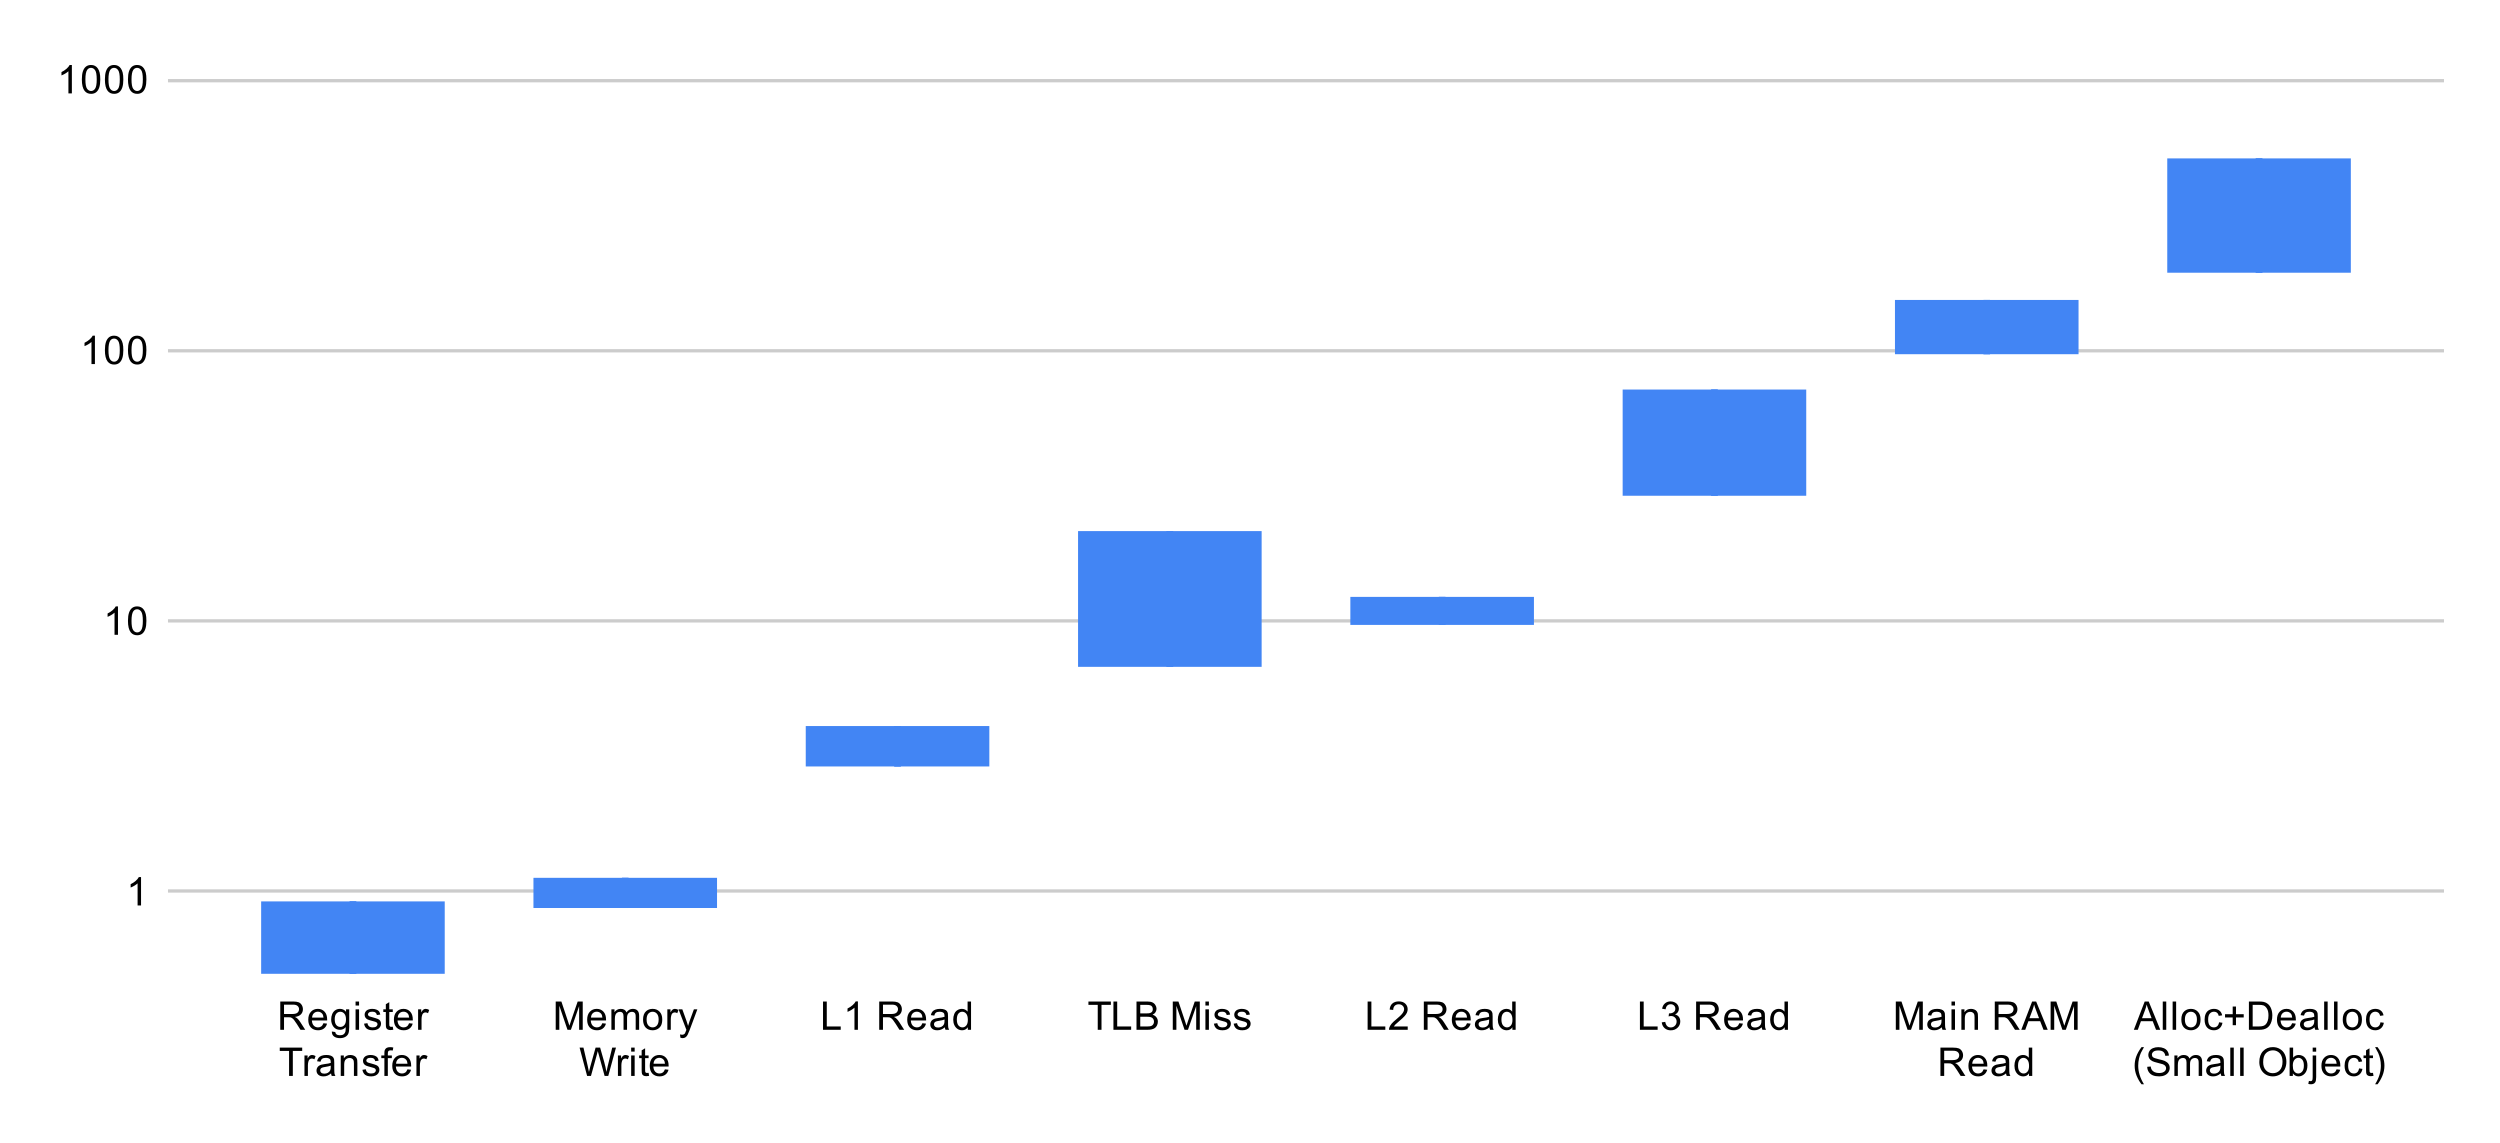 <svg version="1.1" viewBox="0.0 0.0 759.0 347.0" fill="none" stroke="none" stroke-linecap="square" stroke-miterlimit="10" width="759" height="347" xmlns:xlink="http://www.w3.org/1999/xlink" xmlns="http://www.w3.org/2000/svg"><path fill="#ffffff" d="M0 0L759.0 0L759.0 347.0L0 347.0L0 0Z" fill-rule="nonzero"/><path stroke="#cccccc" stroke-width="1.0" stroke-linecap="butt" d="M51.5 270.5L741.5 270.5" fill-rule="nonzero"/><path stroke="#cccccc" stroke-width="1.0" stroke-linecap="butt" d="M51.5 188.5L741.5 188.5" fill-rule="nonzero"/><path stroke="#cccccc" stroke-width="1.0" stroke-linecap="butt" d="M51.5 106.5L741.5 106.5" fill-rule="nonzero"/><path stroke="#cccccc" stroke-width="1.0" stroke-linecap="butt" d="M51.5 24.5L741.5 24.5" fill-rule="nonzero"/><clipPath id="id_0"><path d="M51.35 24.35L741.65 24.35L741.65 295.65L51.35 295.65L51.35 24.35Z" clip-rule="nonzero"/></clipPath><path stroke="#4285f4" stroke-width="2.0" stroke-linecap="butt" clip-path="url(#id_0)" d="M107.153 274.67L107.153 295.65" fill-rule="nonzero"/><path stroke="#4285f4" stroke-width="2.0" stroke-linecap="butt" clip-path="url(#id_0)" d="M107.153 295.65L107.153 274.67" fill-rule="nonzero"/><path fill="#4285f4" clip-path="url(#id_0)" d="M79.285 273.67L135.021 273.67L135.021 296.65L79.285 296.65L79.285 273.67Z" fill-rule="nonzero"/><path stroke="#4285f4" stroke-width="2.0" stroke-linecap="butt" clip-path="url(#id_0)" d="M189.823 267.507L189.823 274.67" fill-rule="nonzero"/><path stroke="#4285f4" stroke-width="2.0" stroke-linecap="butt" clip-path="url(#id_0)" d="M189.823 274.67L189.823 267.507" fill-rule="nonzero"/><path fill="#4285f4" clip-path="url(#id_0)" d="M161.955 266.507L217.691 266.507L217.691 275.67L161.955 275.67L161.955 266.507Z" fill-rule="nonzero"/><path stroke="#4285f4" stroke-width="2.0" stroke-linecap="butt" clip-path="url(#id_0)" d="M272.494 221.428L272.494 231.696" fill-rule="nonzero"/><path stroke="#4285f4" stroke-width="2.0" stroke-linecap="butt" clip-path="url(#id_0)" d="M272.494 231.696L272.494 221.428" fill-rule="nonzero"/><path fill="#4285f4" clip-path="url(#id_0)" d="M244.626 220.428L300.362 220.428L300.362 232.696L244.626 232.696L244.626 220.428Z" fill-rule="nonzero"/><path stroke="#4285f4" stroke-width="2.0" stroke-linecap="butt" clip-path="url(#id_0)" d="M355.165 162.241L355.165 201.454" fill-rule="nonzero"/><path stroke="#4285f4" stroke-width="2.0" stroke-linecap="butt" clip-path="url(#id_0)" d="M355.165 201.454L355.165 162.241" fill-rule="nonzero"/><path fill="#4285f4" clip-path="url(#id_0)" d="M327.297 161.241L383.033 161.241L383.033 202.454L327.297 202.454L327.297 161.241Z" fill-rule="nonzero"/><path stroke="#4285f4" stroke-width="2.0" stroke-linecap="butt" clip-path="url(#id_0)" d="M437.835 182.215L437.835 188.723" fill-rule="nonzero"/><path stroke="#4285f4" stroke-width="2.0" stroke-linecap="butt" clip-path="url(#id_0)" d="M437.835 188.723L437.835 182.215" fill-rule="nonzero"/><path fill="#4285f4" clip-path="url(#id_0)" d="M409.967 181.215L465.703 181.215L465.703 189.723L409.967 189.723L409.967 181.215Z" fill-rule="nonzero"/><path stroke="#4285f4" stroke-width="2.0" stroke-linecap="butt" clip-path="url(#id_0)" d="M520.506 119.267L520.506 149.51" fill-rule="nonzero"/><path stroke="#4285f4" stroke-width="2.0" stroke-linecap="butt" clip-path="url(#id_0)" d="M520.506 149.51L520.506 119.267" fill-rule="nonzero"/><path fill="#4285f4" clip-path="url(#id_0)" d="M492.638 118.267L548.374 118.267L548.374 150.51L492.638 150.51L492.638 118.267Z" fill-rule="nonzero"/><path stroke="#4285f4" stroke-width="2.0" stroke-linecap="butt" clip-path="url(#id_0)" d="M603.177 92.064L603.177 106.536" fill-rule="nonzero"/><path stroke="#4285f4" stroke-width="2.0" stroke-linecap="butt" clip-path="url(#id_0)" d="M603.177 106.536L603.177 92.064" fill-rule="nonzero"/><path fill="#4285f4" clip-path="url(#id_0)" d="M575.309 91.064L631.045 91.064L631.045 107.536L575.309 107.536L575.309 91.064Z" fill-rule="nonzero"/><path stroke="#4285f4" stroke-width="2.0" stroke-linecap="butt" clip-path="url(#id_0)" d="M685.847 49.091L685.847 81.796" fill-rule="nonzero"/><path stroke="#4285f4" stroke-width="2.0" stroke-linecap="butt" clip-path="url(#id_0)" d="M685.847 81.796L685.847 49.091" fill-rule="nonzero"/><path fill="#4285f4" clip-path="url(#id_0)" d="M657.979 48.091L713.715 48.091L713.715 82.796L657.979 82.796L657.979 48.091Z" fill-rule="nonzero"/><path fill="#000000" d="M42.819 274.909L41.772 274.909L41.772 268.191Q41.381 268.55 40.756 268.925Q40.147 269.284 39.663 269.456L39.663 268.441Q40.538 268.019 41.194 267.441Q41.866 266.847 42.147 266.284L42.819 266.284L42.819 274.909Z" fill-rule="nonzero"/><path fill="#000000" d="M35.819 192.723L34.772 192.723L34.772 186.004Q34.381 186.364 33.756 186.739Q33.147 187.098 32.663 187.27L32.663 186.254Q33.538 185.832 34.194 185.254Q34.866 184.66 35.147 184.098L35.819 184.098L35.819 192.723ZM38.85 188.489Q38.85 186.957 39.163 186.035Q39.475 185.098 40.084 184.598Q40.709 184.098 41.647 184.098Q42.334 184.098 42.85 184.379Q43.381 184.66 43.725 185.192Q44.069 185.707 44.256 186.457Q44.444 187.207 44.444 188.489Q44.444 190.004 44.131 190.926Q43.834 191.848 43.209 192.364Q42.6 192.864 41.647 192.864Q40.413 192.864 39.694 191.973Q38.85 190.91 38.85 188.489ZM39.928 188.489Q39.928 190.598 40.428 191.301Q40.928 192.004 41.647 192.004Q42.381 192.004 42.866 191.301Q43.366 190.598 43.366 188.489Q43.366 186.364 42.866 185.676Q42.381 184.973 41.631 184.973Q40.913 184.973 40.475 185.582Q39.928 186.364 39.928 188.489Z" fill-rule="nonzero"/><path fill="#000000" d="M28.819 110.536L27.772 110.536L27.772 103.818Q27.381 104.177 26.756 104.552Q26.147 104.911 25.663 105.083L25.663 104.068Q26.538 103.646 27.194 103.068Q27.866 102.474 28.147 101.911L28.819 101.911L28.819 110.536ZM31.85 106.302Q31.85 104.771 32.163 103.849Q32.475 102.911 33.084 102.411Q33.709 101.911 34.647 101.911Q35.334 101.911 35.85 102.193Q36.381 102.474 36.725 103.005Q37.069 103.521 37.256 104.271Q37.444 105.021 37.444 106.302Q37.444 107.818 37.131 108.74Q36.834 109.661 36.209 110.177Q35.6 110.677 34.647 110.677Q33.413 110.677 32.694 109.786Q31.85 108.724 31.85 106.302ZM32.928 106.302Q32.928 108.411 33.428 109.115Q33.928 109.818 34.647 109.818Q35.381 109.818 35.866 109.115Q36.366 108.411 36.366 106.302Q36.366 104.177 35.866 103.49Q35.381 102.786 34.631 102.786Q33.913 102.786 33.475 103.396Q32.928 104.177 32.928 106.302ZM38.85 106.302Q38.85 104.771 39.163 103.849Q39.475 102.911 40.084 102.411Q40.709 101.911 41.647 101.911Q42.334 101.911 42.85 102.193Q43.381 102.474 43.725 103.005Q44.069 103.521 44.256 104.271Q44.444 105.021 44.444 106.302Q44.444 107.818 44.131 108.74Q43.834 109.661 43.209 110.177Q42.6 110.677 41.647 110.677Q40.413 110.677 39.694 109.786Q38.85 108.724 38.85 106.302ZM39.928 106.302Q39.928 108.411 40.428 109.115Q40.928 109.818 41.647 109.818Q42.381 109.818 42.866 109.115Q43.366 108.411 43.366 106.302Q43.366 104.177 42.866 103.49Q42.381 102.786 41.631 102.786Q40.913 102.786 40.475 103.396Q39.928 104.177 39.928 106.302Z" fill-rule="nonzero"/><path fill="#000000" d="M21.819 28.35L20.772 28.35L20.772 21.631Q20.381 21.991 19.756 22.366Q19.147 22.725 18.663 22.897L18.663 21.881Q19.538 21.459 20.194 20.881Q20.866 20.288 21.147 19.725L21.819 19.725L21.819 28.35ZM24.85 24.116Q24.85 22.584 25.163 21.663Q25.475 20.725 26.084 20.225Q26.709 19.725 27.647 19.725Q28.334 19.725 28.85 20.006Q29.381 20.288 29.725 20.819Q30.069 21.334 30.256 22.084Q30.444 22.834 30.444 24.116Q30.444 25.631 30.131 26.553Q29.834 27.475 29.209 27.991Q28.6 28.491 27.647 28.491Q26.413 28.491 25.694 27.6Q24.85 26.538 24.85 24.116ZM25.928 24.116Q25.928 26.225 26.428 26.928Q26.928 27.631 27.647 27.631Q28.381 27.631 28.866 26.928Q29.366 26.225 29.366 24.116Q29.366 21.991 28.866 21.303Q28.381 20.6 27.631 20.6Q26.913 20.6 26.475 21.209Q25.928 21.991 25.928 24.116ZM31.85 24.116Q31.85 22.584 32.163 21.663Q32.475 20.725 33.084 20.225Q33.709 19.725 34.647 19.725Q35.334 19.725 35.85 20.006Q36.381 20.288 36.725 20.819Q37.069 21.334 37.256 22.084Q37.444 22.834 37.444 24.116Q37.444 25.631 37.131 26.553Q36.834 27.475 36.209 27.991Q35.6 28.491 34.647 28.491Q33.413 28.491 32.694 27.6Q31.85 26.538 31.85 24.116ZM32.928 24.116Q32.928 26.225 33.428 26.928Q33.928 27.631 34.647 27.631Q35.381 27.631 35.866 26.928Q36.366 26.225 36.366 24.116Q36.366 21.991 35.866 21.303Q35.381 20.6 34.631 20.6Q33.913 20.6 33.475 21.209Q32.928 21.991 32.928 24.116ZM38.85 24.116Q38.85 22.584 39.163 21.663Q39.475 20.725 40.084 20.225Q40.709 19.725 41.647 19.725Q42.334 19.725 42.85 20.006Q43.381 20.288 43.725 20.819Q44.069 21.334 44.256 22.084Q44.444 22.834 44.444 24.116Q44.444 25.631 44.131 26.553Q43.834 27.475 43.209 27.991Q42.6 28.491 41.647 28.491Q40.413 28.491 39.694 27.6Q38.85 26.538 38.85 24.116ZM39.928 24.116Q39.928 26.225 40.428 26.928Q40.928 27.631 41.647 27.631Q42.381 27.631 42.866 26.928Q43.366 26.225 43.366 24.116Q43.366 21.991 42.866 21.303Q42.381 20.6 41.631 20.6Q40.913 20.6 40.475 21.209Q39.928 21.991 39.928 24.116Z" fill-rule="nonzero"/><path fill="#000000" d="M85.09 312.65L85.09 304.056L88.903 304.056Q90.059 304.056 90.653 304.291Q91.246 304.525 91.606 305.119Q91.965 305.697 91.965 306.4Q91.965 307.322 91.371 307.947Q90.778 308.572 89.543 308.744Q89.996 308.962 90.231 309.166Q90.731 309.619 91.168 310.306L92.668 312.65L91.231 312.65L90.106 310.869Q89.606 310.087 89.278 309.681Q88.965 309.275 88.7 309.119Q88.45 308.947 88.184 308.869Q87.996 308.837 87.559 308.837L86.231 308.837L86.231 312.65L85.09 312.65ZM86.231 307.853L88.684 307.853Q89.45 307.853 89.887 307.697Q90.34 307.525 90.559 307.181Q90.793 306.822 90.793 306.4Q90.793 305.791 90.34 305.4Q89.903 305.009 88.95 305.009L86.231 305.009L86.231 307.853ZM98.2 310.65L99.293 310.775Q99.043 311.728 98.34 312.259Q97.637 312.791 96.559 312.791Q95.2 312.791 94.387 311.947Q93.59 311.103 93.59 309.587Q93.59 308.025 94.403 307.166Q95.215 306.291 96.496 306.291Q97.746 306.291 98.528 307.134Q99.325 307.978 99.325 309.525Q99.325 309.619 99.325 309.806L94.684 309.806Q94.746 310.837 95.262 311.384Q95.778 311.916 96.559 311.916Q97.137 311.916 97.543 311.619Q97.965 311.306 98.2 310.65ZM94.746 308.947L98.215 308.947Q98.153 308.15 97.825 307.759Q97.309 307.15 96.512 307.15Q95.778 307.15 95.278 307.634Q94.793 308.119 94.746 308.947ZM100.746 313.166L101.778 313.322Q101.84 313.791 102.137 314.009Q102.528 314.306 103.2 314.306Q103.934 314.306 104.325 314.009Q104.731 313.712 104.871 313.197Q104.965 312.869 104.95 311.837Q104.262 312.65 103.231 312.65Q101.95 312.65 101.246 311.728Q100.543 310.791 100.543 309.509Q100.543 308.619 100.856 307.869Q101.184 307.103 101.793 306.697Q102.403 306.291 103.231 306.291Q104.34 306.291 105.059 307.181L105.059 306.431L106.028 306.431L106.028 311.806Q106.028 313.259 105.731 313.869Q105.434 314.478 104.793 314.822Q104.153 315.181 103.215 315.181Q102.106 315.181 101.418 314.681Q100.731 314.181 100.746 313.166ZM101.621 309.431Q101.621 310.65 102.106 311.212Q102.59 311.775 103.325 311.775Q104.059 311.775 104.543 311.212Q105.043 310.65 105.043 309.462Q105.043 308.322 104.528 307.744Q104.028 307.166 103.309 307.166Q102.606 307.166 102.106 307.744Q101.621 308.306 101.621 309.431ZM107.95 305.275L107.95 304.056L109.012 304.056L109.012 305.275L107.95 305.275ZM107.95 312.65L107.95 306.431L109.012 306.431L109.012 312.65L107.95 312.65ZM110.528 310.791L111.559 310.634Q111.653 311.259 112.043 311.587Q112.45 311.916 113.184 311.916Q113.903 311.916 114.246 311.634Q114.606 311.337 114.606 310.931Q114.606 310.572 114.293 310.369Q114.075 310.228 113.215 310.009Q112.059 309.712 111.606 309.509Q111.168 309.291 110.934 308.916Q110.7 308.541 110.7 308.072Q110.7 307.666 110.887 307.306Q111.075 306.947 111.403 306.712Q111.653 306.541 112.075 306.416Q112.496 306.291 112.996 306.291Q113.715 306.291 114.262 306.509Q114.825 306.712 115.09 307.072Q115.356 307.431 115.45 308.025L114.418 308.166Q114.356 307.697 114.012 307.431Q113.684 307.15 113.059 307.15Q112.34 307.15 112.028 307.4Q111.715 307.634 111.715 307.962Q111.715 308.166 111.84 308.322Q111.981 308.494 112.246 308.603Q112.403 308.666 113.184 308.869Q114.309 309.181 114.746 309.369Q115.184 309.556 115.434 309.916Q115.684 310.275 115.684 310.822Q115.684 311.353 115.371 311.822Q115.075 312.275 114.496 312.541Q113.918 312.791 113.184 312.791Q111.965 312.791 111.325 312.291Q110.7 311.775 110.528 310.791ZM119.246 311.712L119.403 312.634Q118.95 312.728 118.606 312.728Q118.028 312.728 117.715 312.556Q117.403 312.369 117.262 312.072Q117.137 311.775 117.137 310.822L117.137 307.244L116.371 307.244L116.371 306.431L117.137 306.431L117.137 304.884L118.184 304.259L118.184 306.431L119.246 306.431L119.246 307.244L118.184 307.244L118.184 310.884Q118.184 311.337 118.231 311.462Q118.293 311.587 118.418 311.666Q118.543 311.744 118.778 311.744Q118.965 311.744 119.246 311.712ZM124.2 310.65L125.293 310.775Q125.043 311.728 124.34 312.259Q123.637 312.791 122.559 312.791Q121.2 312.791 120.387 311.947Q119.59 311.103 119.59 309.587Q119.59 308.025 120.403 307.166Q121.215 306.291 122.496 306.291Q123.746 306.291 124.528 307.134Q125.325 307.978 125.325 309.525Q125.325 309.619 125.325 309.806L120.684 309.806Q120.746 310.837 121.262 311.384Q121.778 311.916 122.559 311.916Q123.137 311.916 123.543 311.619Q123.965 311.306 124.2 310.65ZM120.746 308.947L124.215 308.947Q124.153 308.15 123.825 307.759Q123.309 307.15 122.512 307.15Q121.778 307.15 121.278 307.634Q120.793 308.119 120.746 308.947ZM126.934 312.65L126.934 306.431L127.887 306.431L127.887 307.369Q128.246 306.712 128.543 306.509Q128.856 306.291 129.231 306.291Q129.762 306.291 130.309 306.619L129.95 307.603Q129.559 307.369 129.184 307.369Q128.825 307.369 128.543 307.587Q128.278 307.791 128.168 308.166Q127.981 308.728 127.981 309.384L127.981 312.65L126.934 312.65Z" fill-rule="nonzero"/><path fill="#000000" d="M87.762 326.65L87.762 319.072L84.934 319.072L84.934 318.056L91.746 318.056L91.746 319.072L88.903 319.072L88.903 326.65L87.762 326.65ZM92.434 326.65L92.434 320.431L93.387 320.431L93.387 321.369Q93.746 320.712 94.043 320.509Q94.356 320.291 94.731 320.291Q95.262 320.291 95.809 320.619L95.45 321.603Q95.059 321.369 94.684 321.369Q94.325 321.369 94.043 321.587Q93.778 321.791 93.668 322.166Q93.481 322.728 93.481 323.384L93.481 326.65L92.434 326.65ZM100.512 325.884Q99.918 326.384 99.371 326.587Q98.84 326.791 98.215 326.791Q97.184 326.791 96.637 326.291Q96.09 325.791 96.09 325.009Q96.09 324.556 96.293 324.181Q96.496 323.791 96.84 323.572Q97.184 323.337 97.606 323.228Q97.903 323.134 98.543 323.056Q99.809 322.916 100.418 322.697Q100.418 322.478 100.418 322.431Q100.418 321.775 100.121 321.509Q99.715 321.166 98.918 321.166Q98.184 321.166 97.825 321.431Q97.465 321.681 97.293 322.337L96.262 322.197Q96.403 321.541 96.731 321.134Q97.059 320.728 97.668 320.509Q98.278 320.291 99.075 320.291Q99.871 320.291 100.371 320.478Q100.871 320.666 101.106 320.947Q101.34 321.228 101.434 321.666Q101.481 321.931 101.481 322.634L101.481 324.041Q101.481 325.509 101.543 325.9Q101.621 326.291 101.825 326.65L100.715 326.65Q100.559 326.322 100.512 325.884ZM100.418 323.525Q99.84 323.759 98.7 323.931Q98.043 324.025 97.778 324.15Q97.512 324.259 97.356 324.478Q97.215 324.697 97.215 324.978Q97.215 325.4 97.528 325.681Q97.856 325.962 98.465 325.962Q99.075 325.962 99.543 325.697Q100.028 325.431 100.246 324.962Q100.418 324.603 100.418 323.916L100.418 323.525ZM103.45 326.65L103.45 320.431L104.387 320.431L104.387 321.306Q105.075 320.291 106.371 320.291Q106.934 320.291 107.403 320.494Q107.887 320.697 108.121 321.025Q108.356 321.353 108.45 321.791Q108.496 322.087 108.496 322.822L108.496 326.65L107.45 326.65L107.45 322.869Q107.45 322.212 107.325 321.9Q107.2 321.587 106.887 321.4Q106.575 321.197 106.153 321.197Q105.481 321.197 104.981 321.634Q104.496 322.056 104.496 323.244L104.496 326.65L103.45 326.65ZM110.028 324.791L111.059 324.634Q111.153 325.259 111.543 325.587Q111.95 325.916 112.684 325.916Q113.403 325.916 113.746 325.634Q114.106 325.337 114.106 324.931Q114.106 324.572 113.793 324.369Q113.575 324.228 112.715 324.009Q111.559 323.712 111.106 323.509Q110.668 323.291 110.434 322.916Q110.2 322.541 110.2 322.072Q110.2 321.666 110.387 321.306Q110.575 320.947 110.903 320.712Q111.153 320.541 111.575 320.416Q111.996 320.291 112.496 320.291Q113.215 320.291 113.762 320.509Q114.325 320.712 114.59 321.072Q114.856 321.431 114.95 322.025L113.918 322.166Q113.856 321.697 113.512 321.431Q113.184 321.15 112.559 321.15Q111.84 321.15 111.528 321.4Q111.215 321.634 111.215 321.962Q111.215 322.166 111.34 322.322Q111.481 322.494 111.746 322.603Q111.903 322.666 112.684 322.869Q113.809 323.181 114.246 323.369Q114.684 323.556 114.934 323.916Q115.184 324.275 115.184 324.822Q115.184 325.353 114.871 325.822Q114.575 326.275 113.996 326.541Q113.418 326.791 112.684 326.791Q111.465 326.791 110.825 326.291Q110.2 325.775 110.028 324.791ZM116.7 326.65L116.7 321.244L115.762 321.244L115.762 320.431L116.7 320.431L116.7 319.759Q116.7 319.134 116.809 318.837Q116.965 318.416 117.34 318.166Q117.731 317.916 118.418 317.916Q118.871 317.916 119.403 318.025L119.246 318.931Q118.918 318.884 118.621 318.884Q118.137 318.884 117.934 319.087Q117.746 319.291 117.746 319.853L117.746 320.431L118.965 320.431L118.965 321.244L117.746 321.244L117.746 326.65L116.7 326.65ZM123.7 324.65L124.793 324.775Q124.543 325.728 123.84 326.259Q123.137 326.791 122.059 326.791Q120.7 326.791 119.887 325.947Q119.09 325.103 119.09 323.587Q119.09 322.025 119.903 321.166Q120.715 320.291 121.996 320.291Q123.246 320.291 124.028 321.134Q124.825 321.978 124.825 323.525Q124.825 323.619 124.825 323.806L120.184 323.806Q120.246 324.837 120.762 325.384Q121.278 325.916 122.059 325.916Q122.637 325.916 123.043 325.619Q123.465 325.306 123.7 324.65ZM120.246 322.947L123.715 322.947Q123.653 322.15 123.325 321.759Q122.809 321.15 122.012 321.15Q121.278 321.15 120.778 321.634Q120.293 322.119 120.246 322.947ZM126.434 326.65L126.434 320.431L127.387 320.431L127.387 321.369Q127.746 320.712 128.043 320.509Q128.356 320.291 128.731 320.291Q129.262 320.291 129.809 320.619L129.45 321.603Q129.059 321.369 128.684 321.369Q128.325 321.369 128.043 321.587Q127.778 321.791 127.668 322.166Q127.481 322.728 127.481 323.384L127.481 326.65L126.434 326.65Z" fill-rule="nonzero"/><path fill="#000000" d="M168.714 312.65L168.714 304.056L170.433 304.056L172.464 310.134Q172.745 310.994 172.87 311.416Q173.011 310.947 173.323 310.041L175.386 304.056L176.917 304.056L176.917 312.65L175.823 312.65L175.823 305.462L173.323 312.65L172.292 312.65L169.808 305.337L169.808 312.65L168.714 312.65ZM182.87 310.65L183.964 310.775Q183.714 311.728 183.011 312.259Q182.308 312.791 181.23 312.791Q179.87 312.791 179.058 311.947Q178.261 311.103 178.261 309.587Q178.261 308.025 179.073 307.166Q179.886 306.291 181.167 306.291Q182.417 306.291 183.198 307.134Q183.995 307.978 183.995 309.525Q183.995 309.619 183.995 309.806L179.355 309.806Q179.417 310.837 179.933 311.384Q180.448 311.916 181.23 311.916Q181.808 311.916 182.214 311.619Q182.636 311.306 182.87 310.65ZM179.417 308.947L182.886 308.947Q182.823 308.15 182.495 307.759Q181.98 307.15 181.183 307.15Q180.448 307.15 179.948 307.634Q179.464 308.119 179.417 308.947ZM185.62 312.65L185.62 306.431L186.558 306.431L186.558 307.306Q186.855 306.837 187.339 306.572Q187.823 306.291 188.448 306.291Q189.136 306.291 189.573 306.572Q190.026 306.853 190.198 307.369Q190.948 306.291 192.12 306.291Q193.058 306.291 193.542 306.806Q194.042 307.306 194.042 308.384L194.042 312.65L192.995 312.65L192.995 308.728Q192.995 308.103 192.886 307.822Q192.792 307.541 192.526 307.369Q192.261 307.197 191.886 307.197Q191.23 307.197 190.792 307.634Q190.37 308.072 190.37 309.041L190.37 312.65L189.308 312.65L189.308 308.603Q189.308 307.9 189.042 307.556Q188.792 307.197 188.214 307.197Q187.761 307.197 187.386 307.431Q187.011 307.666 186.839 308.119Q186.667 308.572 186.667 309.416L186.667 312.65L185.62 312.65ZM195.23 309.541Q195.23 307.806 196.183 306.978Q196.98 306.291 198.136 306.291Q199.417 306.291 200.23 307.134Q201.058 307.962 201.058 309.447Q201.058 310.65 200.698 311.337Q200.339 312.025 199.636 312.416Q198.948 312.791 198.136 312.791Q196.839 312.791 196.026 311.962Q195.23 311.119 195.23 309.541ZM196.308 309.541Q196.308 310.728 196.823 311.322Q197.355 311.916 198.136 311.916Q198.933 311.916 199.448 311.322Q199.964 310.728 199.964 309.509Q199.964 308.353 199.433 307.759Q198.917 307.166 198.136 307.166Q197.355 307.166 196.823 307.759Q196.308 308.337 196.308 309.541ZM202.605 312.65L202.605 306.431L203.558 306.431L203.558 307.369Q203.917 306.712 204.214 306.509Q204.526 306.291 204.901 306.291Q205.433 306.291 205.98 306.619L205.62 307.603Q205.23 307.369 204.855 307.369Q204.495 307.369 204.214 307.587Q203.948 307.791 203.839 308.166Q203.651 308.728 203.651 309.384L203.651 312.65L202.605 312.65ZM206.573 315.041L206.448 314.056Q206.792 314.15 207.058 314.15Q207.401 314.15 207.605 314.025Q207.823 313.916 207.964 313.712Q208.058 313.541 208.292 312.916Q208.308 312.837 208.386 312.666L206.011 306.431L207.151 306.431L208.448 310.025Q208.698 310.712 208.901 311.478Q209.089 310.744 209.339 310.056L210.667 306.431L211.714 306.431L209.355 312.759Q208.964 313.775 208.761 314.166Q208.48 314.697 208.105 314.931Q207.745 315.181 207.245 315.181Q206.948 315.181 206.573 315.041Z" fill-rule="nonzero"/><path fill="#000000" d="M178.245 326.65L175.964 318.056L177.136 318.056L178.448 323.697Q178.651 324.572 178.808 325.447Q179.136 324.072 179.198 323.853L180.823 318.056L182.198 318.056L183.433 322.4Q183.886 324.025 184.105 325.447Q184.261 324.634 184.526 323.572L185.87 318.056L187.011 318.056L184.667 326.65L183.558 326.65L181.761 320.103Q181.526 319.291 181.48 319.103Q181.355 319.681 181.23 320.103L179.417 326.65L178.245 326.65ZM187.605 326.65L187.605 320.431L188.558 320.431L188.558 321.369Q188.917 320.712 189.214 320.509Q189.526 320.291 189.901 320.291Q190.433 320.291 190.98 320.619L190.62 321.603Q190.23 321.369 189.855 321.369Q189.495 321.369 189.214 321.587Q188.948 321.791 188.839 322.166Q188.651 322.728 188.651 323.384L188.651 326.65L187.605 326.65ZM191.62 319.275L191.62 318.056L192.683 318.056L192.683 319.275L191.62 319.275ZM191.62 326.65L191.62 320.431L192.683 320.431L192.683 326.65L191.62 326.65ZM196.917 325.712L197.073 326.634Q196.62 326.728 196.276 326.728Q195.698 326.728 195.386 326.556Q195.073 326.369 194.933 326.072Q194.808 325.775 194.808 324.822L194.808 321.244L194.042 321.244L194.042 320.431L194.808 320.431L194.808 318.884L195.855 318.259L195.855 320.431L196.917 320.431L196.917 321.244L195.855 321.244L195.855 324.884Q195.855 325.337 195.901 325.462Q195.964 325.587 196.089 325.666Q196.214 325.744 196.448 325.744Q196.636 325.744 196.917 325.712ZM201.87 324.65L202.964 324.775Q202.714 325.728 202.011 326.259Q201.308 326.791 200.23 326.791Q198.87 326.791 198.058 325.947Q197.261 325.103 197.261 323.587Q197.261 322.025 198.073 321.166Q198.886 320.291 200.167 320.291Q201.417 320.291 202.198 321.134Q202.995 321.978 202.995 323.525Q202.995 323.619 202.995 323.806L198.355 323.806Q198.417 324.837 198.933 325.384Q199.448 325.916 200.23 325.916Q200.808 325.916 201.214 325.619Q201.636 325.306 201.87 324.65ZM198.417 322.947L201.886 322.947Q201.823 322.15 201.495 321.759Q200.98 321.15 200.183 321.15Q199.448 321.15 198.948 321.634Q198.464 322.119 198.417 322.947Z" fill-rule="nonzero"/><path fill="#000000" d="M249.869 312.65L249.869 304.056L251.01 304.056L251.01 311.634L255.244 311.634L255.244 312.65L249.869 312.65ZM260.463 312.65L259.416 312.65L259.416 305.931Q259.025 306.291 258.4 306.666Q257.791 307.025 257.307 307.197L257.307 306.181Q258.182 305.759 258.838 305.181Q259.51 304.587 259.791 304.025L260.463 304.025L260.463 312.65ZM266.932 312.65L266.932 304.056L270.744 304.056Q271.9 304.056 272.494 304.291Q273.088 304.525 273.447 305.119Q273.807 305.697 273.807 306.4Q273.807 307.322 273.213 307.947Q272.619 308.572 271.385 308.744Q271.838 308.962 272.072 309.166Q272.572 309.619 273.01 310.306L274.51 312.65L273.072 312.65L271.947 310.869Q271.447 310.087 271.119 309.681Q270.807 309.275 270.541 309.119Q270.291 308.947 270.025 308.869Q269.838 308.837 269.4 308.837L268.072 308.837L268.072 312.65L266.932 312.65ZM268.072 307.853L270.525 307.853Q271.291 307.853 271.728 307.697Q272.182 307.525 272.4 307.181Q272.635 306.822 272.635 306.4Q272.635 305.791 272.182 305.4Q271.744 305.009 270.791 305.009L268.072 305.009L268.072 307.853ZM280.041 310.65L281.135 310.775Q280.885 311.728 280.182 312.259Q279.478 312.791 278.4 312.791Q277.041 312.791 276.228 311.947Q275.432 311.103 275.432 309.587Q275.432 308.025 276.244 307.166Q277.057 306.291 278.338 306.291Q279.588 306.291 280.369 307.134Q281.166 307.978 281.166 309.525Q281.166 309.619 281.166 309.806L276.525 309.806Q276.588 310.837 277.103 311.384Q277.619 311.916 278.4 311.916Q278.978 311.916 279.385 311.619Q279.807 311.306 280.041 310.65ZM276.588 308.947L280.057 308.947Q279.994 308.15 279.666 307.759Q279.15 307.15 278.353 307.15Q277.619 307.15 277.119 307.634Q276.635 308.119 276.588 308.947ZM286.853 311.884Q286.26 312.384 285.713 312.587Q285.182 312.791 284.557 312.791Q283.525 312.791 282.978 312.291Q282.432 311.791 282.432 311.009Q282.432 310.556 282.635 310.181Q282.838 309.791 283.182 309.572Q283.525 309.337 283.947 309.228Q284.244 309.134 284.885 309.056Q286.15 308.916 286.76 308.697Q286.76 308.478 286.76 308.431Q286.76 307.775 286.463 307.509Q286.057 307.166 285.26 307.166Q284.525 307.166 284.166 307.431Q283.807 307.681 283.635 308.337L282.603 308.197Q282.744 307.541 283.072 307.134Q283.4 306.728 284.01 306.509Q284.619 306.291 285.416 306.291Q286.213 306.291 286.713 306.478Q287.213 306.666 287.447 306.947Q287.682 307.228 287.775 307.666Q287.822 307.931 287.822 308.634L287.822 310.041Q287.822 311.509 287.885 311.9Q287.963 312.291 288.166 312.65L287.057 312.65Q286.9 312.322 286.853 311.884ZM286.76 309.525Q286.182 309.759 285.041 309.931Q284.385 310.025 284.119 310.15Q283.853 310.259 283.697 310.478Q283.557 310.697 283.557 310.978Q283.557 311.4 283.869 311.681Q284.197 311.962 284.807 311.962Q285.416 311.962 285.885 311.697Q286.369 311.431 286.588 310.962Q286.76 310.603 286.76 309.916L286.76 309.525ZM293.822 312.65L293.822 311.869Q293.228 312.791 292.088 312.791Q291.338 312.791 290.713 312.384Q290.088 311.962 289.744 311.228Q289.4 310.494 289.4 309.541Q289.4 308.619 289.713 307.853Q290.025 307.087 290.65 306.697Q291.275 306.291 292.041 306.291Q292.603 306.291 293.041 306.525Q293.478 306.759 293.76 307.134L293.76 304.056L294.807 304.056L294.807 312.65L293.822 312.65ZM290.494 309.541Q290.494 310.744 290.994 311.337Q291.494 311.916 292.182 311.916Q292.869 311.916 293.353 311.353Q293.838 310.791 293.838 309.634Q293.838 308.353 293.338 307.759Q292.853 307.166 292.135 307.166Q291.432 307.166 290.963 307.744Q290.494 308.306 290.494 309.541Z" fill-rule="nonzero"/><path fill="#000000" d="M333.274 312.65L333.274 305.072L330.446 305.072L330.446 304.056L337.258 304.056L337.258 305.072L334.415 305.072L334.415 312.65L333.274 312.65ZM338.04 312.65L338.04 304.056L339.18 304.056L339.18 311.634L343.415 311.634L343.415 312.65L338.04 312.65ZM345.04 312.65L345.04 304.056L348.274 304.056Q349.258 304.056 349.852 304.322Q350.446 304.587 350.774 305.134Q351.118 305.666 351.118 306.259Q351.118 306.806 350.821 307.291Q350.524 307.775 349.915 308.072Q350.696 308.306 351.102 308.869Q351.524 309.416 351.524 310.166Q351.524 310.759 351.274 311.291Q351.024 311.806 350.649 312.087Q350.274 312.369 349.696 312.509Q349.133 312.65 348.321 312.65L345.04 312.65ZM346.18 307.666L348.04 307.666Q348.79 307.666 349.118 307.572Q349.555 307.447 349.774 307.15Q349.993 306.837 349.993 306.384Q349.993 305.962 349.79 305.634Q349.587 305.306 349.196 305.197Q348.821 305.072 347.899 305.072L346.18 305.072L346.18 307.666ZM346.18 311.634L348.321 311.634Q348.868 311.634 349.087 311.587Q349.493 311.525 349.743 311.369Q350.008 311.197 350.18 310.884Q350.352 310.572 350.352 310.166Q350.352 309.681 350.102 309.322Q349.868 308.962 349.43 308.822Q348.993 308.681 348.165 308.681L346.18 308.681L346.18 311.634ZM356.055 312.65L356.055 304.056L357.774 304.056L359.805 310.134Q360.087 310.994 360.212 311.416Q360.352 310.947 360.665 310.041L362.727 304.056L364.258 304.056L364.258 312.65L363.165 312.65L363.165 305.462L360.665 312.65L359.633 312.65L357.149 305.337L357.149 312.65L356.055 312.65ZM365.962 305.275L365.962 304.056L367.024 304.056L367.024 305.275L365.962 305.275ZM365.962 312.65L365.962 306.431L367.024 306.431L367.024 312.65L365.962 312.65ZM368.54 310.791L369.571 310.634Q369.665 311.259 370.055 311.587Q370.462 311.916 371.196 311.916Q371.915 311.916 372.258 311.634Q372.618 311.337 372.618 310.931Q372.618 310.572 372.305 310.369Q372.087 310.228 371.227 310.009Q370.071 309.712 369.618 309.509Q369.18 309.291 368.946 308.916Q368.712 308.541 368.712 308.072Q368.712 307.666 368.899 307.306Q369.087 306.947 369.415 306.712Q369.665 306.541 370.087 306.416Q370.508 306.291 371.008 306.291Q371.727 306.291 372.274 306.509Q372.837 306.712 373.102 307.072Q373.368 307.431 373.462 308.025L372.43 308.166Q372.368 307.697 372.024 307.431Q371.696 307.15 371.071 307.15Q370.352 307.15 370.04 307.4Q369.727 307.634 369.727 307.962Q369.727 308.166 369.852 308.322Q369.993 308.494 370.258 308.603Q370.415 308.666 371.196 308.869Q372.321 309.181 372.758 309.369Q373.196 309.556 373.446 309.916Q373.696 310.275 373.696 310.822Q373.696 311.353 373.383 311.822Q373.087 312.275 372.508 312.541Q371.93 312.791 371.196 312.791Q369.977 312.791 369.337 312.291Q368.712 311.775 368.54 310.791ZM374.54 310.791L375.571 310.634Q375.665 311.259 376.055 311.587Q376.462 311.916 377.196 311.916Q377.915 311.916 378.258 311.634Q378.618 311.337 378.618 310.931Q378.618 310.572 378.305 310.369Q378.087 310.228 377.227 310.009Q376.071 309.712 375.618 309.509Q375.18 309.291 374.946 308.916Q374.712 308.541 374.712 308.072Q374.712 307.666 374.899 307.306Q375.087 306.947 375.415 306.712Q375.665 306.541 376.087 306.416Q376.508 306.291 377.008 306.291Q377.727 306.291 378.274 306.509Q378.837 306.712 379.102 307.072Q379.368 307.431 379.462 308.025L378.43 308.166Q378.368 307.697 378.024 307.431Q377.696 307.15 377.071 307.15Q376.352 307.15 376.04 307.4Q375.727 307.634 375.727 307.962Q375.727 308.166 375.852 308.322Q375.993 308.494 376.258 308.603Q376.415 308.666 377.196 308.869Q378.321 309.181 378.758 309.369Q379.196 309.556 379.446 309.916Q379.696 310.275 379.696 310.822Q379.696 311.353 379.383 311.822Q379.087 312.275 378.508 312.541Q377.93 312.791 377.196 312.791Q375.977 312.791 375.337 312.291Q374.712 311.775 374.54 310.791Z" fill-rule="nonzero"/><path fill="#000000" d="M415.21 312.65L415.21 304.056L416.351 304.056L416.351 311.634L420.585 311.634L420.585 312.65L415.21 312.65ZM427.382 311.634L427.382 312.65L421.695 312.65Q421.695 312.275 421.82 311.916Q422.038 311.337 422.507 310.775Q422.992 310.212 423.898 309.478Q425.304 308.322 425.788 307.65Q426.288 306.978 426.288 306.384Q426.288 305.759 425.835 305.337Q425.382 304.9 424.663 304.9Q423.898 304.9 423.445 305.353Q422.992 305.806 422.976 306.619L421.898 306.509Q422.007 305.291 422.726 304.666Q423.46 304.025 424.695 304.025Q425.929 304.025 426.648 304.712Q427.367 305.4 427.367 306.416Q427.367 306.931 427.148 307.431Q426.945 307.916 426.445 308.478Q425.96 309.025 424.835 309.978Q423.882 310.775 423.601 311.072Q423.335 311.353 423.163 311.634L427.382 311.634ZM432.273 312.65L432.273 304.056L436.085 304.056Q437.242 304.056 437.835 304.291Q438.429 304.525 438.788 305.119Q439.148 305.697 439.148 306.4Q439.148 307.322 438.554 307.947Q437.96 308.572 436.726 308.744Q437.179 308.962 437.413 309.166Q437.913 309.619 438.351 310.306L439.851 312.65L438.413 312.65L437.288 310.869Q436.788 310.087 436.46 309.681Q436.148 309.275 435.882 309.119Q435.632 308.947 435.367 308.869Q435.179 308.837 434.742 308.837L433.413 308.837L433.413 312.65L432.273 312.65ZM433.413 307.853L435.867 307.853Q436.632 307.853 437.07 307.697Q437.523 307.525 437.742 307.181Q437.976 306.822 437.976 306.4Q437.976 305.791 437.523 305.4Q437.085 305.009 436.132 305.009L433.413 305.009L433.413 307.853ZM445.382 310.65L446.476 310.775Q446.226 311.728 445.523 312.259Q444.82 312.791 443.742 312.791Q442.382 312.791 441.57 311.947Q440.773 311.103 440.773 309.587Q440.773 308.025 441.585 307.166Q442.398 306.291 443.679 306.291Q444.929 306.291 445.71 307.134Q446.507 307.978 446.507 309.525Q446.507 309.619 446.507 309.806L441.867 309.806Q441.929 310.837 442.445 311.384Q442.96 311.916 443.742 311.916Q444.32 311.916 444.726 311.619Q445.148 311.306 445.382 310.65ZM441.929 308.947L445.398 308.947Q445.335 308.15 445.007 307.759Q444.492 307.15 443.695 307.15Q442.96 307.15 442.46 307.634Q441.976 308.119 441.929 308.947ZM452.195 311.884Q451.601 312.384 451.054 312.587Q450.523 312.791 449.898 312.791Q448.867 312.791 448.32 312.291Q447.773 311.791 447.773 311.009Q447.773 310.556 447.976 310.181Q448.179 309.791 448.523 309.572Q448.867 309.337 449.288 309.228Q449.585 309.134 450.226 309.056Q451.492 308.916 452.101 308.697Q452.101 308.478 452.101 308.431Q452.101 307.775 451.804 307.509Q451.398 307.166 450.601 307.166Q449.867 307.166 449.507 307.431Q449.148 307.681 448.976 308.337L447.945 308.197Q448.085 307.541 448.413 307.134Q448.742 306.728 449.351 306.509Q449.96 306.291 450.757 306.291Q451.554 306.291 452.054 306.478Q452.554 306.666 452.788 306.947Q453.023 307.228 453.117 307.666Q453.163 307.931 453.163 308.634L453.163 310.041Q453.163 311.509 453.226 311.9Q453.304 312.291 453.507 312.65L452.398 312.65Q452.242 312.322 452.195 311.884ZM452.101 309.525Q451.523 309.759 450.382 309.931Q449.726 310.025 449.46 310.15Q449.195 310.259 449.038 310.478Q448.898 310.697 448.898 310.978Q448.898 311.4 449.21 311.681Q449.538 311.962 450.148 311.962Q450.757 311.962 451.226 311.697Q451.71 311.431 451.929 310.962Q452.101 310.603 452.101 309.916L452.101 309.525ZM459.163 312.65L459.163 311.869Q458.57 312.791 457.429 312.791Q456.679 312.791 456.054 312.384Q455.429 311.962 455.085 311.228Q454.742 310.494 454.742 309.541Q454.742 308.619 455.054 307.853Q455.367 307.087 455.992 306.697Q456.617 306.291 457.382 306.291Q457.945 306.291 458.382 306.525Q458.82 306.759 459.101 307.134L459.101 304.056L460.148 304.056L460.148 312.65L459.163 312.65ZM455.835 309.541Q455.835 310.744 456.335 311.337Q456.835 311.916 457.523 311.916Q458.21 311.916 458.695 311.353Q459.179 310.791 459.179 309.634Q459.179 308.353 458.679 307.759Q458.195 307.166 457.476 307.166Q456.773 307.166 456.304 307.744Q455.835 308.306 455.835 309.541Z" fill-rule="nonzero"/><path fill="#000000" d="M497.881 312.65L497.881 304.056L499.022 304.056L499.022 311.634L503.256 311.634L503.256 312.65L497.881 312.65ZM504.506 310.384L505.568 310.244Q505.74 311.134 506.178 311.541Q506.615 311.931 507.24 311.931Q507.99 311.931 508.506 311.416Q509.022 310.9 509.022 310.134Q509.022 309.416 508.537 308.947Q508.068 308.462 507.334 308.462Q507.037 308.462 506.584 308.587L506.709 307.65Q506.818 307.666 506.881 307.666Q507.553 307.666 508.084 307.322Q508.631 306.962 508.631 306.228Q508.631 305.65 508.24 305.275Q507.85 304.884 507.225 304.884Q506.615 304.884 506.193 305.275Q505.787 305.666 505.678 306.431L504.615 306.244Q504.803 305.197 505.49 304.619Q506.178 304.025 507.193 304.025Q507.897 304.025 508.49 304.337Q509.084 304.634 509.397 305.15Q509.709 305.666 509.709 306.259Q509.709 306.806 509.412 307.275Q509.115 307.728 508.537 307.994Q509.287 308.166 509.709 308.728Q510.131 309.275 510.131 310.119Q510.131 311.244 509.303 312.025Q508.49 312.806 507.24 312.806Q506.115 312.806 505.365 312.134Q504.615 311.447 504.506 310.384ZM514.943 312.65L514.943 304.056L518.756 304.056Q519.912 304.056 520.506 304.291Q521.1 304.525 521.459 305.119Q521.818 305.697 521.818 306.4Q521.818 307.322 521.225 307.947Q520.631 308.572 519.397 308.744Q519.85 308.962 520.084 309.166Q520.584 309.619 521.022 310.306L522.522 312.65L521.084 312.65L519.959 310.869Q519.459 310.087 519.131 309.681Q518.818 309.275 518.553 309.119Q518.303 308.947 518.037 308.869Q517.85 308.837 517.412 308.837L516.084 308.837L516.084 312.65L514.943 312.65ZM516.084 307.853L518.537 307.853Q519.303 307.853 519.74 307.697Q520.193 307.525 520.412 307.181Q520.647 306.822 520.647 306.4Q520.647 305.791 520.193 305.4Q519.756 305.009 518.803 305.009L516.084 305.009L516.084 307.853ZM528.053 310.65L529.147 310.775Q528.897 311.728 528.193 312.259Q527.49 312.791 526.412 312.791Q525.053 312.791 524.24 311.947Q523.443 311.103 523.443 309.587Q523.443 308.025 524.256 307.166Q525.068 306.291 526.35 306.291Q527.6 306.291 528.381 307.134Q529.178 307.978 529.178 309.525Q529.178 309.619 529.178 309.806L524.537 309.806Q524.6 310.837 525.115 311.384Q525.631 311.916 526.412 311.916Q526.99 311.916 527.397 311.619Q527.818 311.306 528.053 310.65ZM524.6 308.947L528.068 308.947Q528.006 308.15 527.678 307.759Q527.162 307.15 526.365 307.15Q525.631 307.15 525.131 307.634Q524.647 308.119 524.6 308.947ZM534.865 311.884Q534.272 312.384 533.725 312.587Q533.193 312.791 532.568 312.791Q531.537 312.791 530.99 312.291Q530.443 311.791 530.443 311.009Q530.443 310.556 530.647 310.181Q530.85 309.791 531.193 309.572Q531.537 309.337 531.959 309.228Q532.256 309.134 532.897 309.056Q534.162 308.916 534.772 308.697Q534.772 308.478 534.772 308.431Q534.772 307.775 534.475 307.509Q534.068 307.166 533.272 307.166Q532.537 307.166 532.178 307.431Q531.818 307.681 531.647 308.337L530.615 308.197Q530.756 307.541 531.084 307.134Q531.412 306.728 532.022 306.509Q532.631 306.291 533.428 306.291Q534.225 306.291 534.725 306.478Q535.225 306.666 535.459 306.947Q535.693 307.228 535.787 307.666Q535.834 307.931 535.834 308.634L535.834 310.041Q535.834 311.509 535.897 311.9Q535.975 312.291 536.178 312.65L535.068 312.65Q534.912 312.322 534.865 311.884ZM534.772 309.525Q534.193 309.759 533.053 309.931Q532.397 310.025 532.131 310.15Q531.865 310.259 531.709 310.478Q531.568 310.697 531.568 310.978Q531.568 311.4 531.881 311.681Q532.209 311.962 532.818 311.962Q533.428 311.962 533.897 311.697Q534.381 311.431 534.6 310.962Q534.772 310.603 534.772 309.916L534.772 309.525ZM541.834 312.65L541.834 311.869Q541.24 312.791 540.1 312.791Q539.35 312.791 538.725 312.384Q538.1 311.962 537.756 311.228Q537.412 310.494 537.412 309.541Q537.412 308.619 537.725 307.853Q538.037 307.087 538.662 306.697Q539.287 306.291 540.053 306.291Q540.615 306.291 541.053 306.525Q541.49 306.759 541.772 307.134L541.772 304.056L542.818 304.056L542.818 312.65L541.834 312.65ZM538.506 309.541Q538.506 310.744 539.006 311.337Q539.506 311.916 540.193 311.916Q540.881 311.916 541.365 311.353Q541.85 310.791 541.85 309.634Q541.85 308.353 541.35 307.759Q540.865 307.166 540.147 307.166Q539.443 307.166 538.975 307.744Q538.506 308.306 538.506 309.541Z" fill-rule="nonzero"/><path fill="#000000" d="M575.567 312.65L575.567 304.056L577.286 304.056L579.317 310.134Q579.598 310.994 579.723 311.416Q579.864 310.947 580.177 310.041L582.239 304.056L583.77 304.056L583.77 312.65L582.677 312.65L582.677 305.462L580.177 312.65L579.145 312.65L576.661 305.337L576.661 312.65L575.567 312.65ZM589.536 311.884Q588.942 312.384 588.395 312.587Q587.864 312.791 587.239 312.791Q586.208 312.791 585.661 312.291Q585.114 311.791 585.114 311.009Q585.114 310.556 585.317 310.181Q585.52 309.791 585.864 309.572Q586.208 309.337 586.63 309.228Q586.927 309.134 587.567 309.056Q588.833 308.916 589.442 308.697Q589.442 308.478 589.442 308.431Q589.442 307.775 589.145 307.509Q588.739 307.166 587.942 307.166Q587.208 307.166 586.848 307.431Q586.489 307.681 586.317 308.337L585.286 308.197Q585.427 307.541 585.755 307.134Q586.083 306.728 586.692 306.509Q587.302 306.291 588.098 306.291Q588.895 306.291 589.395 306.478Q589.895 306.666 590.13 306.947Q590.364 307.228 590.458 307.666Q590.505 307.931 590.505 308.634L590.505 310.041Q590.505 311.509 590.567 311.9Q590.645 312.291 590.848 312.65L589.739 312.65Q589.583 312.322 589.536 311.884ZM589.442 309.525Q588.864 309.759 587.723 309.931Q587.067 310.025 586.802 310.15Q586.536 310.259 586.38 310.478Q586.239 310.697 586.239 310.978Q586.239 311.4 586.552 311.681Q586.88 311.962 587.489 311.962Q588.098 311.962 588.567 311.697Q589.052 311.431 589.27 310.962Q589.442 310.603 589.442 309.916L589.442 309.525ZM592.473 305.275L592.473 304.056L593.536 304.056L593.536 305.275L592.473 305.275ZM592.473 312.65L592.473 306.431L593.536 306.431L593.536 312.65L592.473 312.65ZM595.473 312.65L595.473 306.431L596.411 306.431L596.411 307.306Q597.098 306.291 598.395 306.291Q598.958 306.291 599.427 306.494Q599.911 306.697 600.145 307.025Q600.38 307.353 600.473 307.791Q600.52 308.087 600.52 308.822L600.52 312.65L599.473 312.65L599.473 308.869Q599.473 308.212 599.348 307.9Q599.223 307.587 598.911 307.4Q598.598 307.197 598.177 307.197Q597.505 307.197 597.005 307.634Q596.52 308.056 596.52 309.244L596.52 312.65L595.473 312.65ZM605.614 312.65L605.614 304.056L609.427 304.056Q610.583 304.056 611.177 304.291Q611.77 304.525 612.13 305.119Q612.489 305.697 612.489 306.4Q612.489 307.322 611.895 307.947Q611.302 308.572 610.067 308.744Q610.52 308.962 610.755 309.166Q611.255 309.619 611.692 310.306L613.192 312.65L611.755 312.65L610.63 310.869Q610.13 310.087 609.802 309.681Q609.489 309.275 609.223 309.119Q608.973 308.947 608.708 308.869Q608.52 308.837 608.083 308.837L606.755 308.837L606.755 312.65L605.614 312.65ZM606.755 307.853L609.208 307.853Q609.973 307.853 610.411 307.697Q610.864 307.525 611.083 307.181Q611.317 306.822 611.317 306.4Q611.317 305.791 610.864 305.4Q610.427 305.009 609.473 305.009L606.755 305.009L606.755 307.853ZM613.661 312.65L616.958 304.056L618.177 304.056L621.692 312.65L620.411 312.65L619.395 310.041L615.817 310.041L614.864 312.65L613.661 312.65ZM616.145 309.119L619.052 309.119L618.161 306.744Q617.739 305.666 617.552 304.962Q617.38 305.791 617.083 306.603L616.145 309.119ZM622.567 312.65L622.567 304.056L624.286 304.056L626.317 310.134Q626.598 310.994 626.723 311.416Q626.864 310.947 627.177 310.041L629.239 304.056L630.77 304.056L630.77 312.65L629.677 312.65L629.677 305.462L627.177 312.65L626.145 312.65L623.661 305.337L623.661 312.65L622.567 312.65Z" fill-rule="nonzero"/><path fill="#000000" d="M589.114 326.65L589.114 318.056L592.927 318.056Q594.083 318.056 594.677 318.291Q595.27 318.525 595.63 319.119Q595.989 319.697 595.989 320.4Q595.989 321.322 595.395 321.947Q594.802 322.572 593.567 322.744Q594.02 322.962 594.255 323.166Q594.755 323.619 595.192 324.306L596.692 326.65L595.255 326.65L594.13 324.869Q593.63 324.087 593.302 323.681Q592.989 323.275 592.723 323.119Q592.473 322.947 592.208 322.869Q592.02 322.837 591.583 322.837L590.255 322.837L590.255 326.65L589.114 326.65ZM590.255 321.853L592.708 321.853Q593.473 321.853 593.911 321.697Q594.364 321.525 594.583 321.181Q594.817 320.822 594.817 320.4Q594.817 319.791 594.364 319.4Q593.927 319.009 592.973 319.009L590.255 319.009L590.255 321.853ZM602.223 324.65L603.317 324.775Q603.067 325.728 602.364 326.259Q601.661 326.791 600.583 326.791Q599.223 326.791 598.411 325.947Q597.614 325.103 597.614 323.587Q597.614 322.025 598.427 321.166Q599.239 320.291 600.52 320.291Q601.77 320.291 602.552 321.134Q603.348 321.978 603.348 323.525Q603.348 323.619 603.348 323.806L598.708 323.806Q598.77 324.837 599.286 325.384Q599.802 325.916 600.583 325.916Q601.161 325.916 601.567 325.619Q601.989 325.306 602.223 324.65ZM598.77 322.947L602.239 322.947Q602.177 322.15 601.848 321.759Q601.333 321.15 600.536 321.15Q599.802 321.15 599.302 321.634Q598.817 322.119 598.77 322.947ZM609.036 325.884Q608.442 326.384 607.895 326.587Q607.364 326.791 606.739 326.791Q605.708 326.791 605.161 326.291Q604.614 325.791 604.614 325.009Q604.614 324.556 604.817 324.181Q605.02 323.791 605.364 323.572Q605.708 323.337 606.13 323.228Q606.427 323.134 607.067 323.056Q608.333 322.916 608.942 322.697Q608.942 322.478 608.942 322.431Q608.942 321.775 608.645 321.509Q608.239 321.166 607.442 321.166Q606.708 321.166 606.348 321.431Q605.989 321.681 605.817 322.337L604.786 322.197Q604.927 321.541 605.255 321.134Q605.583 320.728 606.192 320.509Q606.802 320.291 607.598 320.291Q608.395 320.291 608.895 320.478Q609.395 320.666 609.63 320.947Q609.864 321.228 609.958 321.666Q610.005 321.931 610.005 322.634L610.005 324.041Q610.005 325.509 610.067 325.9Q610.145 326.291 610.348 326.65L609.239 326.65Q609.083 326.322 609.036 325.884ZM608.942 323.525Q608.364 323.759 607.223 323.931Q606.567 324.025 606.302 324.15Q606.036 324.259 605.88 324.478Q605.739 324.697 605.739 324.978Q605.739 325.4 606.052 325.681Q606.38 325.962 606.989 325.962Q607.598 325.962 608.067 325.697Q608.552 325.431 608.77 324.962Q608.942 324.603 608.942 323.916L608.942 323.525ZM616.005 326.65L616.005 325.869Q615.411 326.791 614.27 326.791Q613.52 326.791 612.895 326.384Q612.27 325.962 611.927 325.228Q611.583 324.494 611.583 323.541Q611.583 322.619 611.895 321.853Q612.208 321.087 612.833 320.697Q613.458 320.291 614.223 320.291Q614.786 320.291 615.223 320.525Q615.661 320.759 615.942 321.134L615.942 318.056L616.989 318.056L616.989 326.65L616.005 326.65ZM612.677 323.541Q612.677 324.744 613.177 325.337Q613.677 325.916 614.364 325.916Q615.052 325.916 615.536 325.353Q616.02 324.791 616.02 323.634Q616.02 322.353 615.52 321.759Q615.036 321.166 614.317 321.166Q613.614 321.166 613.145 321.744Q612.677 322.306 612.677 323.541Z" fill-rule="nonzero"/><path fill="#000000" d="M647.832 312.65L651.129 304.056L652.347 304.056L655.863 312.65L654.582 312.65L653.566 310.041L649.988 310.041L649.035 312.65L647.832 312.65ZM650.316 309.119L653.222 309.119L652.332 306.744Q651.91 305.666 651.722 304.962Q651.55 305.791 651.254 306.603L650.316 309.119ZM656.613 312.65L656.613 304.056L657.675 304.056L657.675 312.65L656.613 312.65ZM659.613 312.65L659.613 304.056L660.675 304.056L660.675 312.65L659.613 312.65ZM662.254 309.541Q662.254 307.806 663.207 306.978Q664.004 306.291 665.16 306.291Q666.441 306.291 667.254 307.134Q668.082 307.962 668.082 309.447Q668.082 310.65 667.722 311.337Q667.363 312.025 666.66 312.416Q665.972 312.791 665.16 312.791Q663.863 312.791 663.05 311.962Q662.254 311.119 662.254 309.541ZM663.332 309.541Q663.332 310.728 663.847 311.322Q664.379 311.916 665.16 311.916Q665.957 311.916 666.472 311.322Q666.988 310.728 666.988 309.509Q666.988 308.353 666.457 307.759Q665.941 307.166 665.16 307.166Q664.379 307.166 663.847 307.759Q663.332 308.337 663.332 309.541ZM673.707 310.369L674.738 310.509Q674.566 311.572 673.863 312.181Q673.16 312.791 672.144 312.791Q670.863 312.791 670.082 311.962Q669.316 311.119 669.316 309.556Q669.316 308.556 669.644 307.806Q669.988 307.041 670.66 306.666Q671.347 306.291 672.16 306.291Q673.16 306.291 673.8 306.806Q674.457 307.306 674.644 308.259L673.613 308.416Q673.472 307.791 673.097 307.478Q672.722 307.15 672.191 307.15Q671.394 307.15 670.894 307.728Q670.394 308.291 670.394 309.525Q670.394 310.791 670.879 311.353Q671.363 311.916 672.129 311.916Q672.754 311.916 673.16 311.541Q673.582 311.166 673.707 310.369ZM677.847 311.259L677.847 308.9L675.519 308.9L675.519 307.916L677.847 307.916L677.847 305.587L678.847 305.587L678.847 307.916L681.191 307.916L681.191 308.9L678.847 308.9L678.847 311.259L677.847 311.259ZM682.769 312.65L682.769 304.056L685.738 304.056Q686.738 304.056 687.269 304.181Q688.004 304.353 688.519 304.791Q689.207 305.369 689.535 306.275Q689.879 307.166 689.879 308.306Q689.879 309.291 689.644 310.041Q689.425 310.791 689.066 311.291Q688.707 311.791 688.269 312.072Q687.847 312.353 687.254 312.509Q686.66 312.65 685.879 312.65L682.769 312.65ZM683.91 311.634L685.738 311.634Q686.597 311.634 687.082 311.478Q687.566 311.322 687.847 311.025Q688.254 310.634 688.472 309.947Q688.707 309.259 688.707 308.291Q688.707 306.947 688.254 306.228Q687.816 305.494 687.191 305.244Q686.722 305.072 685.722 305.072L683.91 305.072L683.91 311.634ZM695.894 310.65L696.988 310.775Q696.738 311.728 696.035 312.259Q695.332 312.791 694.254 312.791Q692.894 312.791 692.082 311.947Q691.285 311.103 691.285 309.587Q691.285 308.025 692.097 307.166Q692.91 306.291 694.191 306.291Q695.441 306.291 696.222 307.134Q697.019 307.978 697.019 309.525Q697.019 309.619 697.019 309.806L692.379 309.806Q692.441 310.837 692.957 311.384Q693.472 311.916 694.254 311.916Q694.832 311.916 695.238 311.619Q695.66 311.306 695.894 310.65ZM692.441 308.947L695.91 308.947Q695.847 308.15 695.519 307.759Q695.004 307.15 694.207 307.15Q693.472 307.15 692.972 307.634Q692.488 308.119 692.441 308.947ZM702.707 311.884Q702.113 312.384 701.566 312.587Q701.035 312.791 700.41 312.791Q699.379 312.791 698.832 312.291Q698.285 311.791 698.285 311.009Q698.285 310.556 698.488 310.181Q698.691 309.791 699.035 309.572Q699.379 309.337 699.8 309.228Q700.097 309.134 700.738 309.056Q702.004 308.916 702.613 308.697Q702.613 308.478 702.613 308.431Q702.613 307.775 702.316 307.509Q701.91 307.166 701.113 307.166Q700.379 307.166 700.019 307.431Q699.66 307.681 699.488 308.337L698.457 308.197Q698.597 307.541 698.925 307.134Q699.254 306.728 699.863 306.509Q700.472 306.291 701.269 306.291Q702.066 306.291 702.566 306.478Q703.066 306.666 703.3 306.947Q703.535 307.228 703.629 307.666Q703.675 307.931 703.675 308.634L703.675 310.041Q703.675 311.509 703.738 311.9Q703.816 312.291 704.019 312.65L702.91 312.65Q702.754 312.322 702.707 311.884ZM702.613 309.525Q702.035 309.759 700.894 309.931Q700.238 310.025 699.972 310.15Q699.707 310.259 699.55 310.478Q699.41 310.697 699.41 310.978Q699.41 311.4 699.722 311.681Q700.05 311.962 700.66 311.962Q701.269 311.962 701.738 311.697Q702.222 311.431 702.441 310.962Q702.613 310.603 702.613 309.916L702.613 309.525ZM705.613 312.65L705.613 304.056L706.675 304.056L706.675 312.65L705.613 312.65ZM708.613 312.65L708.613 304.056L709.675 304.056L709.675 312.65L708.613 312.65ZM711.254 309.541Q711.254 307.806 712.207 306.978Q713.004 306.291 714.16 306.291Q715.441 306.291 716.254 307.134Q717.082 307.962 717.082 309.447Q717.082 310.65 716.722 311.337Q716.363 312.025 715.66 312.416Q714.972 312.791 714.16 312.791Q712.863 312.791 712.05 311.962Q711.254 311.119 711.254 309.541ZM712.332 309.541Q712.332 310.728 712.847 311.322Q713.379 311.916 714.16 311.916Q714.957 311.916 715.472 311.322Q715.988 310.728 715.988 309.509Q715.988 308.353 715.457 307.759Q714.941 307.166 714.16 307.166Q713.379 307.166 712.847 307.759Q712.332 308.337 712.332 309.541ZM722.707 310.369L723.738 310.509Q723.566 311.572 722.863 312.181Q722.16 312.791 721.144 312.791Q719.863 312.791 719.082 311.962Q718.316 311.119 718.316 309.556Q718.316 308.556 718.644 307.806Q718.988 307.041 719.66 306.666Q720.347 306.291 721.16 306.291Q722.16 306.291 722.8 306.806Q723.457 307.306 723.644 308.259L722.613 308.416Q722.472 307.791 722.097 307.478Q721.722 307.15 721.191 307.15Q720.394 307.15 719.894 307.728Q719.394 308.291 719.394 309.525Q719.394 310.791 719.879 311.353Q720.363 311.916 721.129 311.916Q721.754 311.916 722.16 311.541Q722.582 311.166 722.707 310.369Z" fill-rule="nonzero"/><path fill="#000000" d="M650.16 329.181Q649.285 328.072 648.675 326.603Q648.082 325.119 648.082 323.541Q648.082 322.15 648.519 320.869Q649.05 319.384 650.16 317.916L650.91 317.916Q650.207 319.134 649.972 319.65Q649.613 320.462 649.41 321.337Q649.16 322.431 649.16 323.541Q649.16 326.369 650.91 329.181L650.16 329.181ZM651.894 323.884L652.957 323.791Q653.035 324.447 653.316 324.853Q653.597 325.259 654.175 325.525Q654.769 325.775 655.504 325.775Q656.144 325.775 656.644 325.587Q657.144 325.384 657.379 325.056Q657.629 324.712 657.629 324.322Q657.629 323.916 657.394 323.619Q657.16 323.306 656.629 323.103Q656.269 322.962 655.082 322.681Q653.91 322.4 653.441 322.15Q652.816 321.822 652.519 321.353Q652.222 320.869 652.222 320.275Q652.222 319.634 652.582 319.072Q652.957 318.494 653.66 318.212Q654.379 317.916 655.238 317.916Q656.191 317.916 656.925 318.228Q657.66 318.525 658.05 319.134Q658.441 319.728 658.472 320.478L657.379 320.556Q657.285 319.744 656.769 319.337Q656.269 318.916 655.285 318.916Q654.254 318.916 653.785 319.291Q653.316 319.666 653.316 320.197Q653.316 320.666 653.644 320.962Q653.972 321.259 655.347 321.572Q656.738 321.884 657.254 322.119Q658.004 322.478 658.363 323.009Q658.722 323.525 658.722 324.228Q658.722 324.916 658.332 325.525Q657.941 326.119 657.207 326.462Q656.472 326.791 655.55 326.791Q654.379 326.791 653.582 326.462Q652.8 326.119 652.347 325.431Q651.91 324.744 651.894 323.884ZM660.144 326.65L660.144 320.431L661.082 320.431L661.082 321.306Q661.379 320.837 661.863 320.572Q662.347 320.291 662.972 320.291Q663.66 320.291 664.097 320.572Q664.55 320.853 664.722 321.369Q665.472 320.291 666.644 320.291Q667.582 320.291 668.066 320.806Q668.566 321.306 668.566 322.384L668.566 326.65L667.519 326.65L667.519 322.728Q667.519 322.103 667.41 321.822Q667.316 321.541 667.05 321.369Q666.785 321.197 666.41 321.197Q665.754 321.197 665.316 321.634Q664.894 322.072 664.894 323.041L664.894 326.65L663.832 326.65L663.832 322.603Q663.832 321.9 663.566 321.556Q663.316 321.197 662.738 321.197Q662.285 321.197 661.91 321.431Q661.535 321.666 661.363 322.119Q661.191 322.572 661.191 323.416L661.191 326.65L660.144 326.65ZM674.207 325.884Q673.613 326.384 673.066 326.587Q672.535 326.791 671.91 326.791Q670.879 326.791 670.332 326.291Q669.785 325.791 669.785 325.009Q669.785 324.556 669.988 324.181Q670.191 323.791 670.535 323.572Q670.879 323.337 671.3 323.228Q671.597 323.134 672.238 323.056Q673.504 322.916 674.113 322.697Q674.113 322.478 674.113 322.431Q674.113 321.775 673.816 321.509Q673.41 321.166 672.613 321.166Q671.879 321.166 671.519 321.431Q671.16 321.681 670.988 322.337L669.957 322.197Q670.097 321.541 670.425 321.134Q670.754 320.728 671.363 320.509Q671.972 320.291 672.769 320.291Q673.566 320.291 674.066 320.478Q674.566 320.666 674.8 320.947Q675.035 321.228 675.129 321.666Q675.175 321.931 675.175 322.634L675.175 324.041Q675.175 325.509 675.238 325.9Q675.316 326.291 675.519 326.65L674.41 326.65Q674.254 326.322 674.207 325.884ZM674.113 323.525Q673.535 323.759 672.394 323.931Q671.738 324.025 671.472 324.15Q671.207 324.259 671.05 324.478Q670.91 324.697 670.91 324.978Q670.91 325.4 671.222 325.681Q671.55 325.962 672.16 325.962Q672.769 325.962 673.238 325.697Q673.722 325.431 673.941 324.962Q674.113 324.603 674.113 323.916L674.113 323.525ZM677.113 326.65L677.113 318.056L678.175 318.056L678.175 326.65L677.113 326.65ZM680.113 326.65L680.113 318.056L681.175 318.056L681.175 326.65L680.113 326.65ZM685.925 322.462Q685.925 320.322 687.066 319.119Q688.222 317.9 690.035 317.9Q691.238 317.9 692.191 318.478Q693.144 319.041 693.644 320.056Q694.144 321.072 694.144 322.369Q694.144 323.666 693.613 324.697Q693.082 325.728 692.113 326.259Q691.16 326.791 690.035 326.791Q688.816 326.791 687.863 326.212Q686.91 325.619 686.41 324.619Q685.925 323.603 685.925 322.462ZM687.097 322.478Q687.097 324.041 687.925 324.931Q688.769 325.822 690.035 325.822Q691.316 325.822 692.144 324.931Q692.972 324.025 692.972 322.353Q692.972 321.306 692.613 320.525Q692.269 319.744 691.582 319.322Q690.894 318.884 690.05 318.884Q688.847 318.884 687.972 319.712Q687.097 320.541 687.097 322.478ZM696.113 326.65L695.129 326.65L695.129 318.056L696.191 318.056L696.191 321.119Q696.863 320.291 697.894 320.291Q698.472 320.291 698.972 320.525Q699.488 320.744 699.816 321.166Q700.16 321.587 700.347 322.181Q700.535 322.775 700.535 323.447Q700.535 325.041 699.738 325.916Q698.941 326.791 697.847 326.791Q696.738 326.791 696.113 325.869L696.113 326.65ZM696.097 323.494Q696.097 324.603 696.41 325.103Q696.91 325.916 697.754 325.916Q698.441 325.916 698.941 325.322Q699.457 324.728 699.457 323.525Q699.457 322.306 698.972 321.728Q698.488 321.15 697.8 321.15Q697.113 321.15 696.597 321.759Q696.097 322.353 696.097 323.494ZM702.129 319.291L702.129 318.056L703.191 318.056L703.191 319.291L702.129 319.291ZM700.8 329.072L700.988 328.166Q701.316 328.244 701.488 328.244Q701.816 328.244 701.972 328.025Q702.129 327.822 702.129 326.962L702.129 320.431L703.191 320.431L703.191 326.994Q703.191 328.134 702.894 328.587Q702.504 329.181 701.629 329.181Q701.191 329.181 700.8 329.072ZM709.394 324.65L710.488 324.775Q710.238 325.728 709.535 326.259Q708.832 326.791 707.754 326.791Q706.394 326.791 705.582 325.947Q704.785 325.103 704.785 323.587Q704.785 322.025 705.597 321.166Q706.41 320.291 707.691 320.291Q708.941 320.291 709.722 321.134Q710.519 321.978 710.519 323.525Q710.519 323.619 710.519 323.806L705.879 323.806Q705.941 324.837 706.457 325.384Q706.972 325.916 707.754 325.916Q708.332 325.916 708.738 325.619Q709.16 325.306 709.394 324.65ZM705.941 322.947L709.41 322.947Q709.347 322.15 709.019 321.759Q708.504 321.15 707.707 321.15Q706.972 321.15 706.472 321.634Q705.988 322.119 705.941 322.947ZM716.207 324.369L717.238 324.509Q717.066 325.572 716.363 326.181Q715.66 326.791 714.644 326.791Q713.363 326.791 712.582 325.962Q711.816 325.119 711.816 323.556Q711.816 322.556 712.144 321.806Q712.488 321.041 713.16 320.666Q713.847 320.291 714.66 320.291Q715.66 320.291 716.3 320.806Q716.957 321.306 717.144 322.259L716.113 322.416Q715.972 321.791 715.597 321.478Q715.222 321.15 714.691 321.15Q713.894 321.15 713.394 321.728Q712.894 322.291 712.894 323.525Q712.894 324.791 713.379 325.353Q713.863 325.916 714.629 325.916Q715.254 325.916 715.66 325.541Q716.082 325.166 716.207 324.369ZM720.441 325.712L720.597 326.634Q720.144 326.728 719.8 326.728Q719.222 326.728 718.91 326.556Q718.597 326.369 718.457 326.072Q718.332 325.775 718.332 324.822L718.332 321.244L717.566 321.244L717.566 320.431L718.332 320.431L718.332 318.884L719.379 318.259L719.379 320.431L720.441 320.431L720.441 321.244L719.379 321.244L719.379 324.884Q719.379 325.337 719.425 325.462Q719.488 325.587 719.613 325.666Q719.738 325.744 719.972 325.744Q720.16 325.744 720.441 325.712ZM721.832 329.181L721.082 329.181Q722.832 326.369 722.832 323.541Q722.832 322.447 722.582 321.353Q722.379 320.478 722.019 319.666Q721.785 319.15 721.082 317.916L721.832 317.916Q722.925 319.384 723.457 320.869Q723.91 322.15 723.91 323.541Q723.91 325.119 723.3 326.603Q722.691 328.072 721.832 329.181Z" fill-rule="nonzero"/></svg>